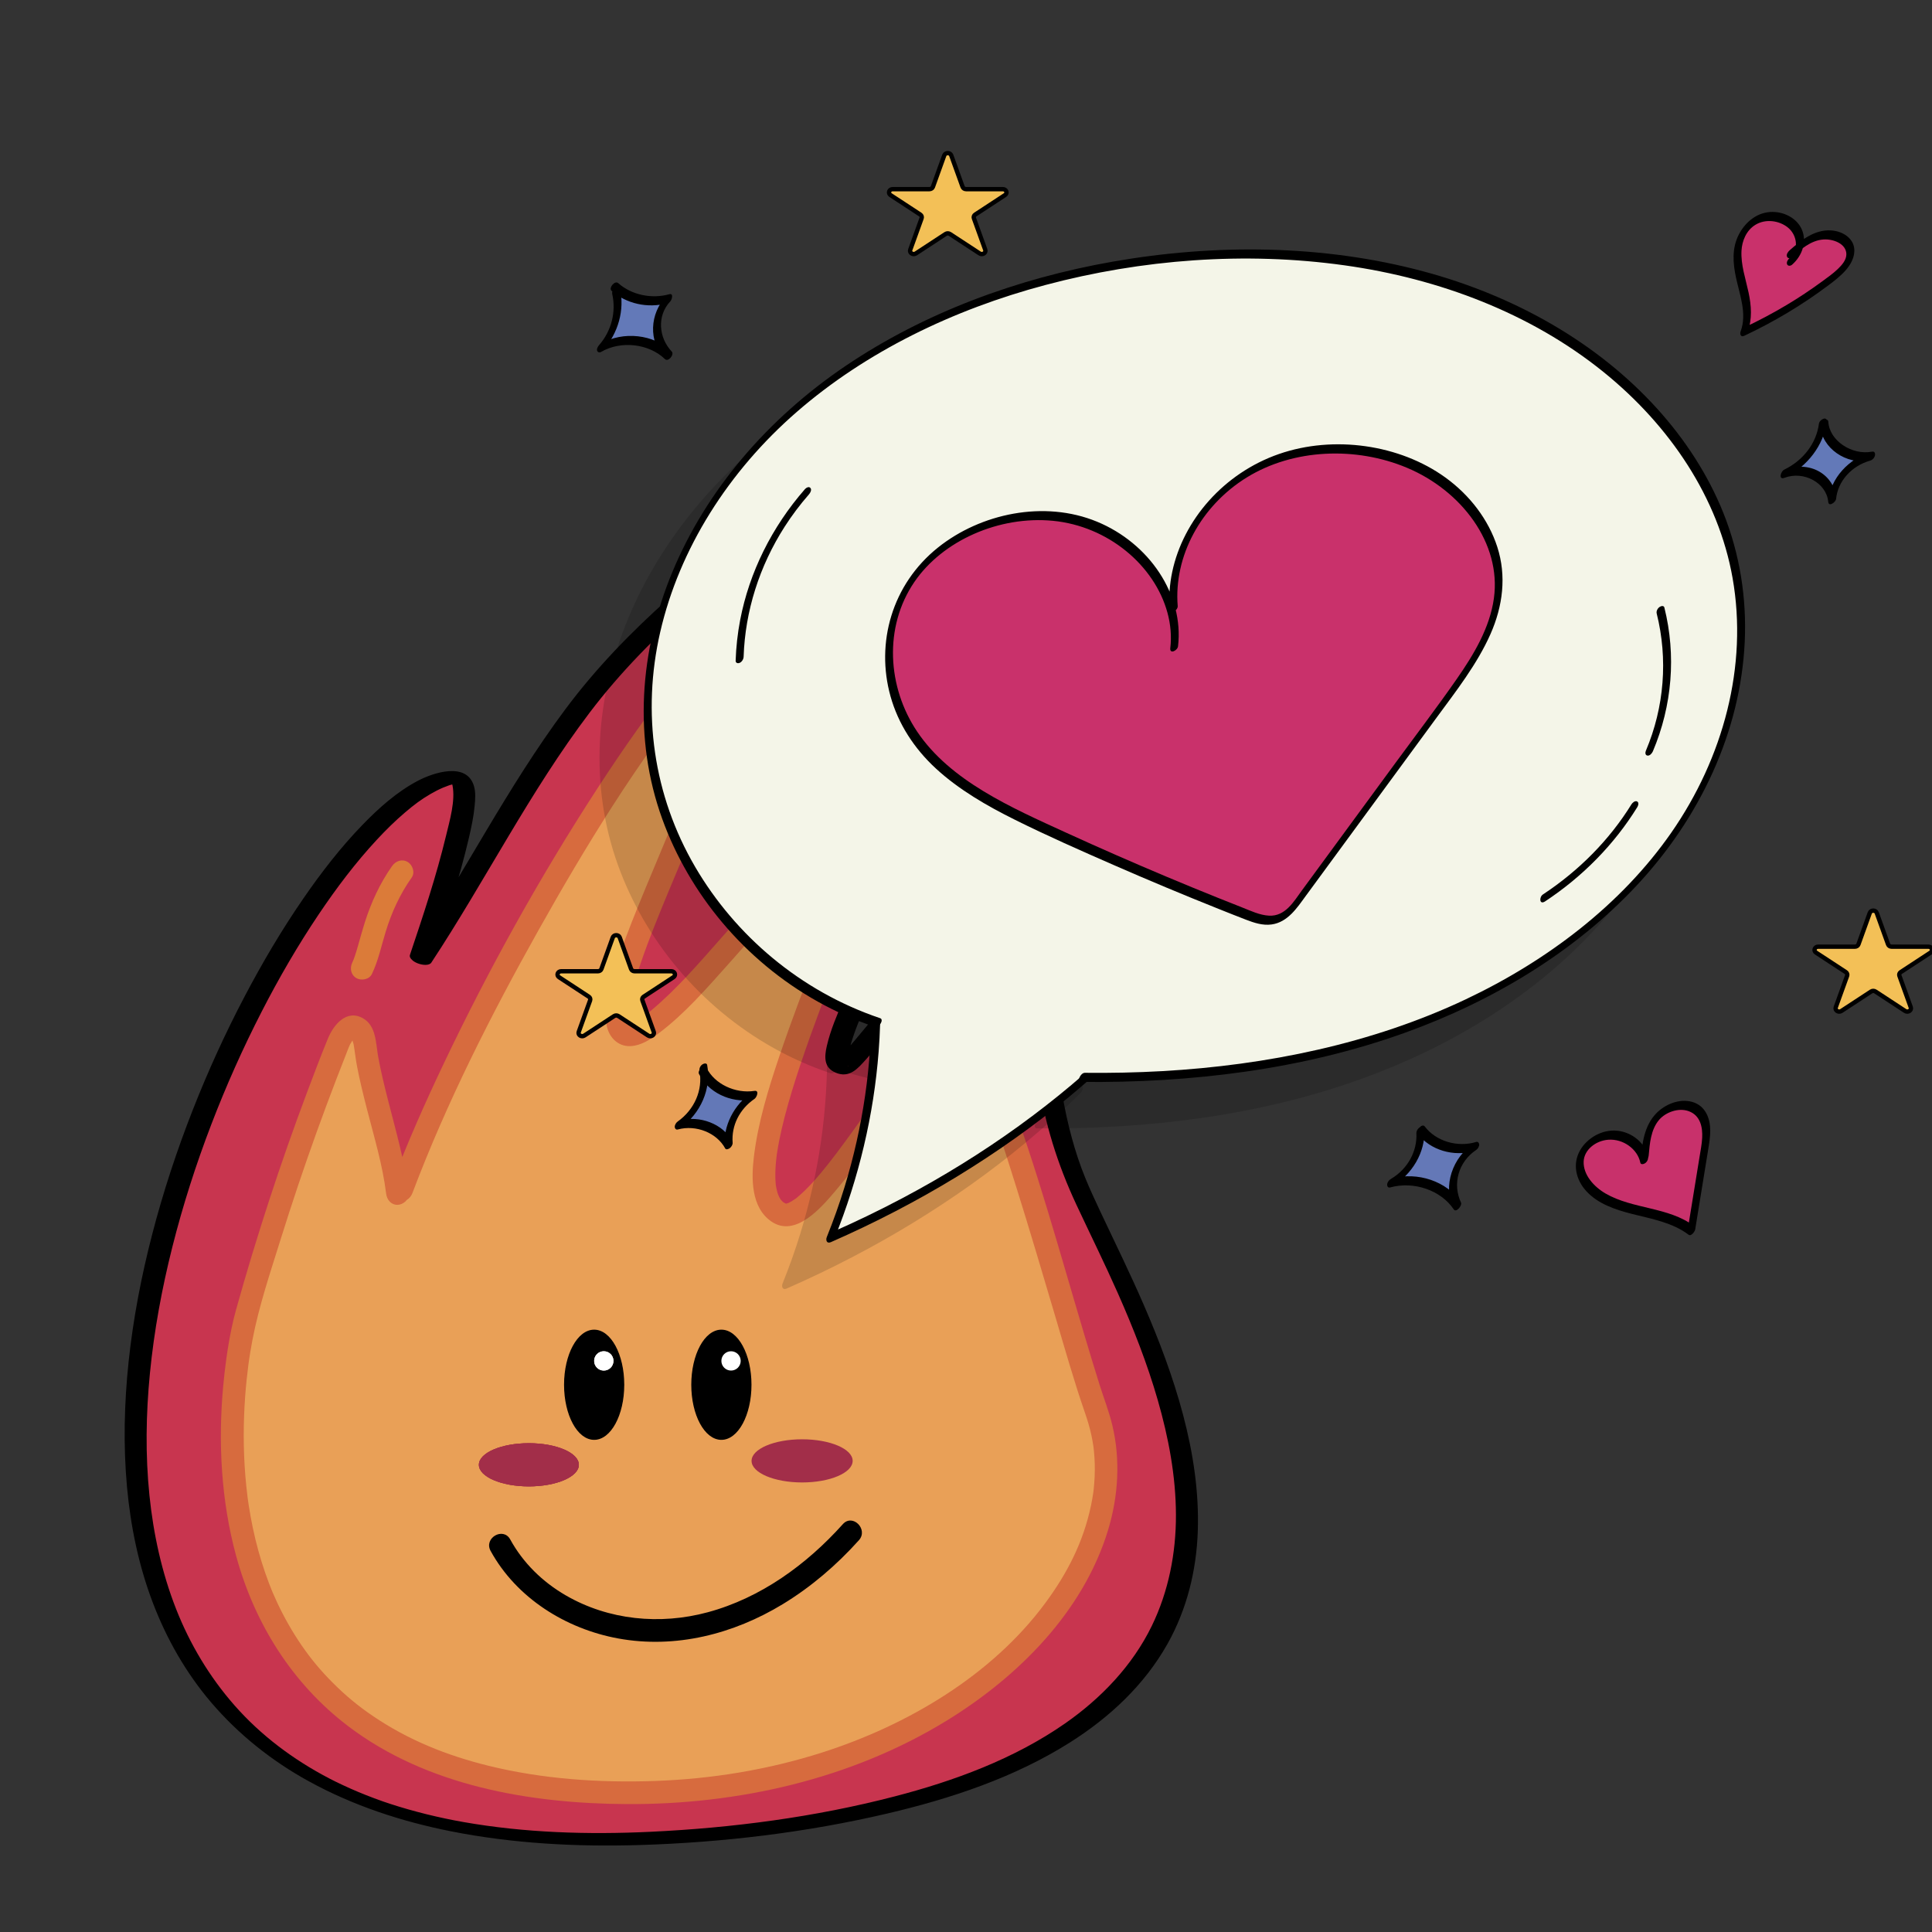 <?xml version="1.0" encoding="utf-8"?>
<!-- Generator: Adobe Adobe Illustrator 24.2.0, SVG Export Plug-In . SVG Version: 6.00 Build 0)  -->
<svg version="1.1" xmlns="http://www.w3.org/2000/svg" xmlns:xlink="http://www.w3.org/1999/xlink" x="0px" y="0px"
	 viewBox="0 0 1700.79 1700.79" style="enable-background:new 0 0 1700.79 1700.79;" xml:space="preserve">
<rect x="0" y="0" width="1700.79" height="1700.79" fill="#333333" stroke="none"/>
<style type="text/css">
	.st0{fill:#C8354F;}
	.st1{opacity:0.761;}
	.st2{fill:#F3C15A;}
	.st3{fill:#DB7B39;}
	.st4{fill:#DC7B3A;}
	.st5{stroke:#000000;stroke-miterlimit:10;}
	.st6{fill:#FFFFFF;}
	.st7{fill:#A22E49;}
	.st8{opacity:0.149;}
	.st9{fill:#C9316B;}
	.st10{fill:#F4F5E8;}
	.st11{fill:#6379B8;}
	.st12{fill:#F3C057;stroke:#000000;stroke-width:3.831;stroke-miterlimit:10;}
	.st13{fill:#C8316B;}
	.st14{fill:#6478B7;}
	.st15{fill:#6378B7;}
</style>
<g id="Ebene_7">
</g>
<g id="Ebene_4">
</g>
<g id="Ebene_5">
</g>
<g id="Ebene_9">
</g>
<g id="Ebene_6">
</g>
<g id="Ebene_8">
</g>
<g id="Ebene_10">
	<g>
		<g>
			<path class="st0" d="M370.6,843.12c47.03-139.68,43.39-161.58,26.31-158.76c-170.61,28.2-640.35,1022.99,246.64,928.5
				c636.06-67.75,335.18-476.04,297.38-589.89c-74.5-224.41,81.37-307.35,27.05-329.7c-32.53-13.38-215.11,250.85-228.09,247.23
				c-34.44-9.62,184.88-363.65,157.94-392.94C863.8,510.58,706.5,731.28,679.28,716.61C625.25,687.51,889.19,428.28,859.39,391
				c-20.46-25.59-166.28,42.9-299.86,175.55c-78.41,77.87-127.88,184.83-188.75,277.06"/>
			<g>
				<path d="M380.26,845.7c11.97-35.61,24-71.48,32.53-108.11c2.17-9.32,4.17-18.76,5.06-28.29c0.52-5.51,0.99-11.61-0.53-17.02
					c-6.16-21.9-35.59-12.23-49.39-4.98c-18.47,9.7-34.49,24.05-48.91,38.94c-19.29,19.92-36.33,42.01-52.04,64.82
					c-18.95,27.52-35.99,56.38-51.54,85.95c-17.11,32.53-32.38,66.03-45.8,100.24c-14.01,35.69-26.03,72.18-35.65,109.3
					c-9.54,36.8-16.75,74.26-20.76,112.08c-3.88,36.65-4.79,73.76-1.42,110.49c3.18,34.65,10.28,69.07,22.66,101.63
					c12.13,31.91,29.22,61.94,51.41,87.94c24.13,28.26,53.52,51.62,86.07,69.48c38.85,21.32,81.34,35.29,124.72,43.91
					c54.73,10.88,110.8,13.84,166.5,12.15c73.07-2.22,146.79-11.05,217.99-27.75c55.96-13.12,112.08-31.74,160.91-62.66
					c34.78-22.02,65.25-50.41,85.59-86.48c17.07-30.27,25.55-64.47,26.77-99.08c1.23-34.74-4.09-69.37-12.98-102.89
					c-8.77-33.09-20.93-65.19-34.54-96.57c-11.91-27.47-25.09-54.35-37.88-81.41c-2.17-4.6-4.76-10.12-7.26-15.66
					c-2.2-4.88-4.36-9.79-6.38-14.75c-9.44-23.1-15.7-47.73-20.04-72.25c-10.34-58.39-4.88-117.46,17.95-172.25
					c7.25-17.41,16.13-34,24.74-50.76c5.08-9.88,11.99-21.42,11.33-32.97c-0.68-11.91-14.05-20.15-24.88-21.3
					c-13.08-1.4-24.6,8.76-33.72,16.78c-15.15,13.33-28.72,28.49-41.99,43.65c-16.89,19.3-33.14,39.15-49.21,59.14
					c-28.8,35.8-56.47,72.58-86.11,107.71c-4.33,5.13-8.7,10.26-13.39,15.07c-1.53,1.57-3.12,3.05-4.74,4.53
					c-1.02,0.93-1.37,1.39-0.75,0.66c-0.25,0.29-1.02,0.67-1.4,0.74c3.89-0.67,8.56-0.21,11.66,1.48c-0.25-0.14,2.72,1.51,1.52,1.2
					c-0.05-0.01,0.13,1.08-0.09-0.37c-0.12-0.77-0.28-1.52-0.38-2.3c-0.2-1.6-0.14,0.45-0.01-1.42c0.08-1.1,0.19-2.19,0.34-3.28
					c0.36-2.5,0.92-4.97,1.56-7.41c3.84-14.84,10.07-29.12,16.22-43.12c8.79-20.01,18.31-39.68,27.97-59.28
					c22.56-45.79,46.11-91.09,68.54-136.95c9.97-20.4,19.77-40.9,28.8-61.74c6.7-15.46,13.33-31.19,17.69-47.5
					c2.13-7.98,5.5-19.78,0.17-27.23c-9.4-13.16-28.98-11.14-41.65-4.99c-17.36,8.43-32.4,22.27-46.42,35.27
					c-18.38,17.05-35.75,35.16-53.08,53.27c-16.56,17.32-32.96,34.84-50.18,51.51c-11.02,10.67-22.5,22.6-36.07,28.59
					c-1.62,0.72,0.63-0.18-0.19,0.1c-0.42,0.14-0.87,0.16-1.28,0.3c-1.53,0.52,1.96-0.01,0.46-0.04c-0.61-0.01,2.42,0.29,3.09,0.45
					c-0.41-0.1,2.6,1.03,3.03,1.27c-0.64-0.34-1.06-1.19-0.43-0.21c1,1.58-0.41-0.39-0.43-0.44c-0.54-1.32,0.87,1.37-0.11-0.11
					c-1.59-2.41-1.22-1.2-1.9-4.37c-0.62-2.89-0.51-3.35-0.28-5.83c1.29-14.27,9.21-28.19,16.17-40.36
					c23.22-40.55,52.95-77.51,81.19-114.6c27.32-35.89,56.23-71.54,78.69-110.78c6.05-10.58,13.41-23.01,13.6-35.58
					c0.23-15.41-16.87-20.71-29.75-21.02c-20.82-0.51-42.1,8.19-60.81,16.36c-31.09,13.58-60.5,31.05-88.67,49.87
					c-36.04,24.06-70.28,50.82-102.63,79.64c-33.79,30.1-65.02,62.25-92.07,98.59c-50.71,68.13-89.02,144.32-135.66,215.12
					c-4.32,6.56,14.37,12.97,17.94,7.56c47.76-72.51,86.79-150.72,139.36-220.05c27-35.61,58.23-67.08,91.69-96.62
					c32.19-28.42,66.21-54.9,102.12-78.46c27.24-17.88,55.65-34.49,85.66-47.33c10.55-4.52,21.35-8.63,32.52-11.34
					c2-0.48,4.01-0.93,6.03-1.31c1.07-0.2,2.15-0.37,3.23-0.55c1.24-0.2,2.57-0.34,2.02-0.29c1.73-0.17,3.46-0.22,5.19-0.27
					c0.72-0.02,3.35,0.24,0.69-0.03c0.76,0.08,1.54,0.2,2.3,0.25c1.44,0.09-2.36-0.71,0.01,0c2.02,0.61-0.61-0.3-0.41-0.19
					c2,1.06-0.25-0.3-0.11-0.14c1.33,1.55-0.33-0.35,0.17,0.05c1.15,0.91-0.01-0.14,0.04-0.08c0.27,0.3,0.59,0.69,0.76,1.06
					c0.38,0.78,0.36,0.73,0-0.15c0.19,0.45,0.4,0.92,0.5,1.4c0.89,4.08,0.47,7.13-0.99,12.19c-4.19,14.51-12.77,27.89-20.87,40.46
					c-25.48,39.54-55.15,76.36-83.51,113.83c-26.34,34.8-54.47,70.05-74.03,109.28c-5.3,10.63-11.63,23.83-9.56,36.09
					c2.17,12.92,17.31,19.97,29.25,16.74c13.88-3.76,25.93-16.35,36.07-25.86c16.83-15.77,32.65-32.61,48.57-49.28
					c17.25-18.06,34.47-36.18,52.49-53.49c14.3-13.73,29.19-28.04,46.38-38.14c3.13-1.84,6.35-3.44,9.7-4.83
					c2.19-0.91,0.54-0.42,2.89-0.95c1.18-0.27,4.48-1.15,2.38-0.52c0.31-0.09,2.64-0.56,0.88-0.08c-1.23,0.33-0.26,0.06,0.56,0.11
					c-2.62-0.16-2.17-0.48-1.35-0.25c0.83,0.23,1.05,0.64-1.31-0.48c1.95,0.93-1.26-0.93-0.27-0.21c1.31,0.96-0.4,0.09-0.01-0.06
					c-0.13,0.05,2.79,2.12,0.19,0.02c0.65,0.53,1.17,2.32,0.48,0.49c1.6,4.24,1.15,6.03,0.6,10.16c-0.78,5.91-2.39,11.72-4.14,17.4
					c-11.94,38.62-31.04,75.38-48.85,111.53c-22.18,45.01-45.32,89.54-67.39,134.61c-9.33,19.05-18.53,38.19-26.93,57.68
					c-5.73,13.3-11.63,26.95-14.88,41.12c-2.14,9.36-2.72,18.84,7.52,23.29c12.45,5.4,19.72-3.48,27.27-11.86
					c27.88-30.94,52.67-64.84,78.57-97.42c29.96-37.69,59.88-76.07,93.88-110.26c9.99-10.05,20.1-20,32.06-25.85
					c2.25-1.1-0.5,0.55,1.35-0.47c0.36-0.2,0.94-0.16,1.34-0.25c-2.32,0.51-0.05,0.24-1.53,0.1c-0.19-0.02-3.33-0.6-2.44-0.37
					c0.54,0.14-3.14-1.13-0.81-0.2c1.79,0.71-0.32-0.21-0.21-0.14c0.58,0.35,1.17,0.69,1.76,1.03c1.78,1.04-0.9-0.73-0.05-0.06
					c0.36,0.29,0.71,0.59,1.04,0.91c1.18,1.13,0.1,0.08,0.03-0.01c0.32,0.44,0.67,0.84,0.95,1.31c1.1,1.85,0.2-0.21,0.63,1.25
					c0.27,0.92,0.48,1.81,0.65,2.75c0.21,1.13,0.12,2.2,0.13,1.82c-0.05,1.1-0.18,2.18-0.36,3.26c-0.42,2.49-1.17,4.93-2.01,7.3
					c-2.15,6.07-5.06,11.86-7.97,17.58c-8.24,16.19-16.92,32.14-24.1,48.85c-22.56,52.44-29.54,109.2-21.65,165.72
					c5.47,39.15,17.12,75.97,33.77,111.55c12.22,26.12,24.71,51.34,36.33,77.56c13.6,30.7,25.94,62.05,35.23,94.34
					c9.42,32.75,15.89,66.75,15.98,100.93c0.1,33.66-6.5,67.45-21.28,97.81c-17.01,34.94-44.67,63.77-76.36,85.84
					c-44.9,31.26-97.57,50.62-150.19,64.28c-69.96,18.17-142.63,27.68-214.77,31.09c-55,2.6-110.43,0.95-164.74-8.6
					c-20.91-3.68-43.38-9.12-64.64-16.07c-4.55-1.49-8.17-2.75-13.74-4.83c-4.77-1.78-9.51-3.66-14.21-5.62
					c-8.73-3.66-18.9-8.42-25.72-12c-31.58-16.55-59.81-37.67-83.09-64.14c-22.06-25.09-39.41-54.1-51.58-85.19
					c-12.48-31.88-19.83-65.6-23.33-99.61c-3.67-35.72-3.09-71.76,0.4-107.47c3.67-37.51,10.53-74.68,19.73-111.21
					c9.22-36.64,20.79-72.68,34.32-107.96c13.02-33.96,27.85-67.23,44.48-99.58c15.09-29.36,31.66-57.98,50.08-85.37
					c15.54-23.1,32.38-45.47,51.35-65.88c7.83-8.42,16.04-16.51,24.8-23.95c8.06-6.85,13.9-11.24,22.29-16.13
					c3.55-2.07,7.21-3.96,10.99-5.57c1.77-0.75,3.56-1.42,5.37-2.06c1.39-0.5-1.43,0.43-0.29,0.09c0.44-0.13,0.87-0.28,1.31-0.39
					c0.86-0.23,1.72-0.48,2.58-0.69c0.79-0.19,1.59-0.34,2.39-0.52c1.71-0.38,2.92,0.35,0.64-0.2c1.51,0.36,1.96,0.19-0.36-0.15
					c1.71,0.25-0.94-0.21-1.41-0.34c1.88,0.52-1.55-0.6-1.29-0.49c-0.74-0.31-1.42-0.69-2.04-1.25c1,0.9-0.19-1.53,0.23,0.32
					c0.42,1.84,0-0.67,0.49,0.98c0.27,0.92,0.54,1.82,0.73,2.76c2.64,13.5-2.41,30.61-5.73,44.39
					c-8.54,35.42-20.11,70.15-31.71,104.66C358.79,846.91,377.98,852.49,380.26,845.7L380.26,845.7z"/>
			</g>
		</g>
		<g class="st1">
			<path class="st2" d="M349.82,1050.64c-4.54-38.4-24.04-92.8-28.58-131.19c-0.74-6.26-2.76-13.99-8.95-15.17
				c-6.73-1.29-11.44,6.32-13.99,12.69c-31.47,78.56-58.63,158.85-81.33,240.38c-14.12,50.71-74.17,390.24,287.55,418.86
				c311.57,24.65,513.96-182.1,460.72-333.61c-24.07-68.49-91.6-328.16-117.73-337.31c-31.8-11.13-121.6,170.94-158.07,164.19
				c-67.84-23.75,91.81-316.24,70.16-337.89c-29.31-29.31-177.67,198.69-210.55,178.12c-25.03-15.66,36.85-138.07,61.85-206.09
				c25-68.01,130.79-180.1,108.09-187.89c-75.25-25.81-288.93,328.61-365.56,531.88"/>
			<g>
				<path class="st3" d="M359.82,1050.64c-3.4-27.78-11.25-54.75-18.14-81.81c-3.28-12.87-6.46-25.79-8.81-38.87
					c-2.08-11.57-1.59-26.85-13.28-33.52c-14.59-8.33-26.01,5.84-30.94,17.86c-6.47,15.78-12.52,31.76-18.51,47.72
					c-11.75,31.31-22.82,62.88-33.2,94.67c-10.38,31.79-20.08,63.8-29.07,96.02c-1.5,5.37-2.8,10.78-3.94,16.23
					c-3.58,17.18-5.96,34.65-7.53,52.12c-4.44,49.53-1.65,100.43,11.44,148.54c16.18,59.5,49.44,112.65,98.79,150.09
					c69.2,52.52,159.82,68,244.72,68.5c97.95,0.58,197.93-21.86,281.96-73.41c62.81-38.53,120.2-95.65,142.12-167.69
					c9.08-29.86,11.07-61.94,3.79-92.41c-2.91-12.17-7.54-23.95-11.3-35.88c-4.66-14.78-9.11-29.62-13.54-44.47
					c-21.82-73.16-41.88-147.28-68.89-218.76c-4.8-12.7-9.81-25.43-15.95-37.55c-3.72-7.33-8.24-16.2-15.51-20.64
					c-8.81-5.38-19.29-1.5-26.94,4.05c-10.73,7.78-19.44,18.03-27.7,28.29c-22.37,27.78-41.93,57.69-63.46,86.11
					c-7.77,10.25-17.73,22.9-28.16,32.94c-2.06,1.98-4.23,3.82-6.39,5.69c-1.69,1.46,1.38-1,0.23-0.16
					c-0.42,0.31-0.83,0.63-1.26,0.93c-1.13,0.78-2.25,1.56-3.43,2.26c-0.92,0.55-1.9,0.99-2.82,1.51c-1.67,0.95,2.35-0.76,0.57-0.23
					c-0.45,0.13-0.87,0.35-1.33,0.46c-1.63,0.41-3.22-0.06-0.32,0.29c-0.79-0.1-2-0.04-2.8,0.02c1.78-0.14,2.56,0.28,1.04-0.07
					c2.75,0.64,1.61,0.82,0.76,0.29c-0.72-0.45-1.52-0.87-2.26-1.29c-2.5-1.39,1.08,1.35-0.35-0.25c-0.55-0.61-1.2-1.27-1.81-1.82
					c-1.62-1.45,1.18,2.12-0.3-0.39c-0.46-0.78-0.96-1.52-1.39-2.31c-0.45-0.83-1.55-3.92-0.37-0.58c-0.38-1.09-0.8-2.15-1.13-3.26
					c-0.61-2.05-0.99-4.13-1.38-6.23c-0.39-2.06,0.19,2.54,0.05,0.41c-0.04-0.58-0.13-1.16-0.19-1.74
					c-0.13-1.41-0.22-2.82-0.28-4.23c-0.21-5.42,0.07-10.85,0.6-16.25c0.15-1.48,0.32-2.97,0.5-4.45c0.31-2.6-0.33,2.24,0.05-0.38
					c0.11-0.77,0.22-1.55,0.34-2.32c0.53-3.49,1.15-6.97,1.83-10.44c1.36-6.94,2.97-13.83,4.74-20.68
					c4.02-15.62,8.83-31.04,13.94-46.34c10.99-32.86,23.52-65.19,35.86-97.56c9.71-25.47,20.07-51.02,27.17-77.38
					c3.76-13.98,9.81-38.42-10.24-42.85c-9.4-2.08-18.96,2.91-26.49,8.04c-10.54,7.17-19.98,15.96-29.02,24.91
					c-23.26,23.01-44.52,48.02-66.21,72.49c-19.8,22.33-39.54,45.57-62.52,64.74c-1.05,0.88-2.12,1.73-3.19,2.59
					c-1.81,1.46,1.79-1.33-0.04,0.04c-0.51,0.38-1.01,0.76-1.52,1.13c-2.02,1.48-4.1,2.91-6.25,4.2c-1.71,1.02-3.53,1.8-5.25,2.77
					c2.91-1.64,0.95-0.33-0.04-0.05c-0.86,0.24-1.83,0.42-2.66,0.73c-2.05,0.77,2.89-0.18,0.2-0.05c-1.08,0.05-3.57-0.43,0.41,0.22
					c-0.61-0.1-1.18-0.28-1.76-0.49c3.19,1.15,2.09,0.93,1.31,0.49c-1.92-1.1,1.48,1.51,0.33,0.31c-2.1-2.19,0.81,1.55-0.43-0.52
					c-1.13-1.87,0.32,2.15-0.37-0.91c-0.19-0.84-0.77-4.66-0.44-1.35c-0.16-1.56-0.25-3.11-0.25-4.67c0-1.24,0.06-2.48,0.14-3.72
					c0.05-0.76,0.58-5.39,0.26-3.05c0.56-4.04,1.39-8.05,2.33-12.02c2.18-9.25,5.03-18.34,8.09-27.33
					c7.23-21.27,15.75-42.09,24.37-62.83c8.62-20.74,17.5-41.38,25.79-62.26c7.07-17.82,12.85-32.63,22.68-49.58
					c21.09-36.32,46.99-69.51,70.74-104.07c8.47-12.32,42.87-56.56,11.69-63.8c-20.75-4.83-41.06,8.5-56.62,20.61
					c-24.2,18.83-44.65,42.42-63.81,66.2c-26.22,32.55-50.21,66.87-72.99,101.9c-50.18,77.18-95.14,158.04-134.75,241.14
					c-17.13,35.94-33.26,72.43-47.33,109.68c-1.91,5.05,2.12,10.96,6.98,12.3c5.62,1.54,10.39-1.91,12.3-6.98
					c30.06-79.59,69.11-156.67,110.87-231.17c41.45-73.95,86.85-148.12,139.76-213.6c18.8-23.27,38.87-46.38,62.53-64.88
					c-2.07,1.62,1.47-1.1,2.05-1.52c1.13-0.83,2.27-1.64,3.43-2.44c2.35-1.62,4.75-3.18,7.22-4.64c1.92-1.13,3.87-2.21,5.87-3.2
					c1.03-0.51,2.07-0.98,3.1-1.46c1.88-0.88-2.27,0.87-0.36,0.15c0.67-0.25,1.33-0.52,2-0.77c1.75-0.63,3.52-1.19,5.33-1.63
					c0.93-0.22,1.87-0.36,2.8-0.58c0.89-0.21,2.35,0.01-0.83,0.09c0.6-0.01,1.19-0.15,1.79-0.17c1.56-0.04,3.2,0.17,4.74,0.06
					c1.66-0.12-2.54-0.74-1-0.14c0.37,0.14,0.83,0.12,1.22,0.23c0.73,0.2,2.03,0.8,2.76,0.76c-0.93,0.05-2.99-1.87-2.43-1.31
					c-1.76-1.77-1.5-2.04-0.94-1.09c-1.37-2.31-0.89-2.33-0.62-1.26c0.15,0.56-0.17-3.09-0.19-0.62c-0.01,1.18-0.67,1.28,0.2-1.08
					c-0.2,0.55-0.19,1.19-0.37,1.75c-0.31,0.98-0.61,1.97-0.93,2.95c-0.17,0.55-0.42,1.07-0.62,1.61c1.07-2.78,0.3-0.68,0.02-0.11
					c-1.29,2.6-2.56,5.19-3.99,7.73c-8.34,14.82-18.45,28.67-28.28,42.52c-23.79,33.49-49.22,66.68-67.72,103.52
					c-8.6,17.12-14.61,35.48-21.89,53.17c-8.78,21.33-17.89,42.53-26.56,63.91c-7.91,19.49-15.65,39.14-21.69,59.31
					c-4.31,14.41-8.89,30.52-6.44,45.66c1.74,10.74,9.81,19.51,21.19,18.94c9.27-0.46,17.74-6,24.93-11.42
					c22.77-17.16,41.87-39.23,60.8-60.38c22.04-24.64,43.46-49.87,66.42-73.68c9.03-9.37,18.33-18.48,28.4-26.74
					c0.52-0.43,1.05-0.84,1.58-1.26c-2.18,1.72-0.4,0.3,0.05-0.02c1-0.73,1.99-1.47,3.01-2.18c1.84-1.28,3.72-2.5,5.68-3.61
					c0.87-0.49,1.77-0.92,2.65-1.4c2.7-1.48-1.61,0.33,0.54-0.27c0.78-0.22,1.59-0.51,2.36-0.77c0.36-0.12,0.78-0.13,1.13-0.27
					c1.91-0.75-1.9-0.23-0.86,0.08c0.49,0.15,1.17-0.15,1.7-0.05c2.11,0.4-2.98-0.77-0.47-0.04c2.43,0.7-2.17-1.21-0.41-0.22
					c2.16,1.22-1.76-1.95-0.04-0.07c1.12,1.22-1.74-2.67-0.72-0.88c0.85,1.5-1.15-2.83-0.47-1.14c0.18,0.46,0.31,1.01,0.38,1.5
					c-0.11-0.82-0.05-2.7-0.1-0.28c-0.03,1.39,0,2.75-0.11,4.14c-0.06,0.76-0.19,1.51-0.24,2.27c0.27-3.94-0.02-0.06-0.2,0.96
					c-0.78,4.37-1.86,8.69-3.04,12.98c-7.22,26.25-17.51,51.71-27.2,77.12c-11.98,31.41-24.11,62.78-34.84,94.65
					c-9.66,28.7-18.72,58.04-22.37,88.21c-2.34,19.3-2.61,44.78,15.33,57.13c21.13,14.54,43.74-12,56.12-26.53
					c22.57-26.47,41.77-55.67,62.32-83.68c9.14-12.45,16.76-22.79,27.52-34.55c3.89-4.24,7.97-8.24,12.39-11.92
					c1.69-1.4-1.88,1.31-0.12,0.1c0.47-0.32,0.92-0.67,1.4-0.99c0.88-0.6,1.78-1.17,2.71-1.69c1.04-0.58,3.86-1.3,0.61-0.46
					c0.76-0.2,1.73-0.46,2.44-0.79c1.9-0.89-2.67-0.08,0.01,0c2.82,0.09-2.31-0.6-0.18-0.07c2.54,0.63-2.26-1.13-0.67-0.31
					c1.92,0.98-0.54-0.58-0.48-0.45c0.44,0.9,2.09,2.29,2.83,3.02c-2.49-2.48-0.44-0.56,0.19,0.36c0.63,0.92,1.24,1.86,1.82,2.82
					c2.51,4.1,4.68,8.41,6.73,12.75c1.14,2.42,2.24,4.86,3.31,7.31c0.29,0.67,2.08,4.89,1.17,2.7c0.75,1.8,1.49,3.6,2.22,5.41
					c12.9,31.96,23.35,64.94,33.64,97.81c11.79,37.67,22.95,75.54,34.17,113.38c8.33,28.1,16.32,56.38,25.91,84.09
					c2.27,6.55,4.27,13.16,5.72,19.94c0.69,3.23,1.26,6.48,1.75,9.75c0.44,2.96-0.23-2.06,0.12,0.91c0.1,0.9,0.21,1.79,0.3,2.69
					c0.22,2.09,0.39,4.19,0.52,6.29c0.45,7.26,0.39,14.54-0.14,21.79c-0.13,1.83-0.3,3.66-0.49,5.49c-0.1,0.92-0.21,1.83-0.32,2.75
					c-0.36,3.04,0.31-2.03-0.13,1.01c-0.54,3.69-1.18,7.37-1.95,11.02c-6.67,31.96-20.73,59.6-40.48,86.27
					c-46.88,63.31-120.95,107.24-196.33,131.31c-47.55,15.18-97.13,23.27-146.98,25.02c-49.12,1.72-99.07-1.64-146.89-13.44
					c-36.42-8.99-70.25-22.53-101.38-43.64c-12.8-8.68-23.8-17.71-35.36-29.27c-10.95-10.96-19.42-21.23-27.42-32.86
					c-8.21-11.94-15.4-24.58-21.55-37.7c-1.35-2.89-2.65-5.8-3.91-8.73c-1.14-2.65,0.76,1.86-0.34-0.8c-0.33-0.8-0.66-1.6-0.98-2.4
					c-0.75-1.86-1.48-3.73-2.2-5.61c-2.42-6.38-4.63-12.84-6.63-19.37c-3.9-12.75-7-25.75-9.38-38.87
					c-0.58-3.21-1.12-6.42-1.62-9.64c-0.25-1.6-0.48-3.19-0.71-4.79c-0.08-0.53-0.15-1.06-0.22-1.59c-0.24-1.73,0.19,1.58-0.17-1.32
					c-0.77-6.27-1.45-12.55-1.95-18.85c-1.86-23.17-1.82-46.5-0.14-69.68c0.69-9.56,1.71-19.09,2.93-28.59
					c-0.47,3.62,0.04-0.25,0.16-1.08c0.15-1.04,0.3-2.08,0.45-3.11c0.3-1.99,0.61-3.97,0.93-5.95c0.61-3.73,1.27-7.46,1.98-11.17
					c5.76-29.91,15.64-59.08,24.7-88.1c9.86-31.6,20.39-62.99,31.6-94.14c5.66-15.73,11.49-31.41,17.49-47.02
					c2.69-7.01,5.42-14,8.18-20.98c1.28-3.23,2.44-6.57,3.91-9.71c0.29-0.63,3.23-5.03,3.08-5.29c-0.05-0.09-1.8-0.6-1.81-0.6
					c-0.01,0.01,0.54,0.32,0.57,0.86c0.1,1.53,1.12,3.81,1.33,5.05c1.09,6.28,1.73,12.62,2.92,18.9c2.4,12.6,5.49,25.07,8.67,37.5
					c6.3,24.66,13.9,49.47,17,74.8c0.66,5.36,4.13,10,10,10C354.71,1060.64,360.48,1056.04,359.82,1050.64L359.82,1050.64z"/>
			</g>
		</g>
		<g>
			<g>
				<path class="st3" d="M869.12,876.32c13.73-21.3,27.28-42.75,40.34-64.47c6.65-11.06-10.64-21.13-17.27-10.09
					c-13.05,21.72-26.61,43.17-40.34,64.47C844.86,877.08,862.16,887.12,869.12,876.32L869.12,876.32z"/>
			</g>
		</g>
		<g>
			<g>
				<path class="st4" d="M789.87,697.74c9.09-12.62,20.39-23.62,29.01-36.63c7.13-10.76-10.18-20.79-17.27-10.09
					C793,664,781.7,675.01,772.6,687.64c-3.16,4.39-0.76,11.14,3.59,13.68C781.22,704.27,786.7,702.13,789.87,697.74L789.87,697.74z
					"/>
			</g>
		</g>
		<g>
			<g>
				<path class="st3" d="M757.69,485.73c12.91-11.74,23.99-25.42,36.9-37.17c9.54-8.68-4.63-22.79-14.14-14.14
					c-12.91,11.74-23.99,25.42-36.9,37.17C734,480.27,748.18,494.38,757.69,485.73L757.69,485.73z"/>
			</g>
		</g>
		<g>
			<g>
				<path class="st3" d="M327.4,857.44c5.67-11.82,8.31-24.78,12.14-37.25c5.25-17.11,12.55-33.07,22.91-47.71
					c3.12-4.41,0.79-11.12-3.59-13.68c-5.01-2.93-10.55-0.83-13.68,3.59c-10.73,15.17-18.44,32.06-24.07,49.73
					c-2.17,6.81-4.01,13.71-5.98,20.57c-0.84,2.93-1.7,5.85-2.68,8.74c-1.03,3.05-1.5,4.21-2.33,5.93
					c-2.33,4.87-1.34,10.8,3.59,13.68C318.09,863.58,325.05,862.33,327.4,857.44L327.4,857.44z"/>
			</g>
		</g>
		<ellipse class="st5" cx="523.05" cy="1219.04" rx="26" ry="48"/>
		<ellipse class="st5" cx="635.05" cy="1219.04" rx="26" ry="48"/>
		<g>
			<g>
				<path d="M431.89,1365.29c22.79,41.57,66.29,68.65,112.29,77.08c50.38,9.24,101.5-3.81,144.84-30.15
					c25.04-15.21,47.56-34.54,67.1-56.32c8.57-9.56-5.53-23.75-14.14-14.14c-31.94,35.61-72.35,64.99-118.99,77.57
					c-41.89,11.3-87.19,7-124.99-14.92c-20.41-11.84-37.47-28.47-48.84-49.21C442.97,1343.91,425.69,1353.99,431.89,1365.29
					L431.89,1365.29z"/>
			</g>
		</g>
		<circle class="st6" cx="531.55" cy="1198.04" r="8.5"/>
		<circle class="st6" cx="531.55" cy="1198.04" r="8.5"/>
		<circle class="st6" cx="643.55" cy="1198.04" r="8.5"/>
		<ellipse class="st7" cx="465.58" cy="1289.5" rx="44" ry="19"/>
		<ellipse class="st7" cx="465.58" cy="1289.5" rx="44" ry="19"/>
		<ellipse class="st7" cx="465.58" cy="1289.5" rx="44" ry="19"/>
		<ellipse class="st7" cx="706.12" cy="1286.04" rx="44.5" ry="19"/>
	</g>
</g>
<g id="Ebene_11">
	<g>
		<g id="Ebene_3_Kopie">
			<g class="st8">
				<path d="M732.09,921.36c0.97,70.64-12.46,141.38-39.66,208.89c99.01-43.36,186.79-101.7,256.82-170.65"/>
				<g>
					<path d="M728.09,923.36c0.69,54.75-7.29,109.42-23.43,162.21c-4.58,14.98-9.88,29.78-15.75,44.38
						c-1.02,2.53-0.07,6.02,3.59,4.41c38.5-16.89,75.71-36.16,111.16-57.81c34.68-21.19,67.74-44.54,98.58-70.09
						c17.04-14.11,33.41-28.9,49.04-44.27c1.44-1.42,2.89-4.61,1.4-6.37c-1.61-1.9-4.25-0.04-5.49,1.18
						c-27.47,27.01-57.33,52.01-89.04,74.94c-32.37,23.42-66.68,44.62-102.46,63.59c-20.66,10.95-41.8,21.14-63.36,30.59
						c1.2,1.47,2.4,2.94,3.59,4.41c21.2-52.76,34.36-108,38.66-163.99c1.21-15.71,1.69-31.45,1.49-47.19
						c-0.03-2.19-2.01-3.04-4.08-2.12C729.71,918.26,728.06,921.09,728.09,923.36L728.09,923.36z"/>
				</g>
			</g>
			<g class="st8">
				<path d="M914.42,989.28c99.56,1.13,200.26-11.67,292.18-46.11c91.92-34.44,174.76-91.43,227.79-167.26
					c53.02-75.82,74.21-171,48.57-257.56c-27.23-91.92-105.43-168.12-200.35-210.03c-94.92-41.91-204.91-51.52-309.6-38.22
					c-117.83,14.97-232.82,59.55-317,135.22S521.3,589.15,532.68,695.72c11.38,106.57,89.35,207.95,200.86,245.3"/>
				<g>
					<path d="M912.75,993.29c96.74,1.02,194.7-10.8,284.94-43.21c77.81-27.94,149.41-71.3,203.65-129.1
						c56.46-60.16,91.96-136.03,95.67-215.02c1.81-38.49-4.26-77.28-18.81-113.56c-13.35-33.31-33.41-64.32-58.23-91.75
						c-52.92-58.48-125.78-99.44-205.78-120.89c-88.31-23.68-183.38-24.4-273.45-8.59C856.27,286,774.55,316.3,705.56,362.93
						c-68.51,46.3-122.55,109.18-152.6,181.56c-28.79,69.35-34.5,146.55-8.83,217.39c23.67,65.32,71.76,124.24,136.9,160.72
						c15.84,8.87,32.62,16.3,50.09,22.2c3.83,1.3,8.4-6.38,4.86-7.58c-70.68-23.86-127.68-73.18-162.69-132.84
						c-37.26-63.51-47.11-136.62-31.07-206.75c16.86-73.68,60.29-142.01,120.3-194.16c61.08-53.09,137.74-90.14,218.88-111.73
						c84.82-22.57,175.79-29.57,263.35-17.31c83.86,11.74,164.13,42.44,227.64,93.64c58.77,47.38,101.5,111.08,113.95,181.65
						c13.65,77.35-8.14,158.31-54.06,224.28c-43.73,62.82-108.53,112.39-181.09,146.7c-82.21,38.87-174.64,57.88-266.92,63.09
						c-22.7,1.28-45.44,1.73-68.18,1.49C912.31,985.24,908.57,993.25,912.75,993.29L912.75,993.29z"/>
				</g>
			</g>
			<g class="st8">
				<path class="st9" d="M994.73,610.57c6.14-50.11-35.16-100.54-89.52-112.78c-54.36-12.24-115.44,12.96-143.42,56.64
					s-22.64,101.93,10.28,142.73c27.02,33.49,68.79,54.4,109.67,73.37c58.21,27.02,117.42,52.27,177.5,75.71
					c7.4,2.89,15.4,5.81,23.3,4.31c10.03-1.9,16.69-10.24,22.34-17.94c42.75-58.26,85.5-116.52,128.25-174.77
					c22.58-30.78,45.95-63.65,47.34-100.51c1.17-31.12-14.29-61.84-38.81-83.81c-41.7-37.37-109.91-48.25-163.35-26.06
					c-53.44,22.19-88.5,75.95-83.95,128.75"/>
				<g>
					<path d="M998.14,609.8c5.34-45.48-25.47-90.77-71.32-109.7c-46.54-19.22-102.53-7.19-139.94,22.72
						c-40.7,32.52-54.94,84.08-41.86,130.96c6.74,24.16,20.72,45.92,40.04,63.69c20.16,18.54,44.62,32.69,69.74,45.16
						c28.29,14.06,57.38,26.9,86.44,39.61c30.58,13.38,61.42,26.28,92.5,38.69c8.04,3.22,16.08,6.43,24.18,9.54
						c7.14,2.74,14.71,5.29,22.6,4.21c14.22-1.94,22.53-14.83,29.72-24.64c19.24-26.22,38.48-52.43,57.71-78.65
						c19.24-26.22,38.48-52.43,57.71-78.65c17.35-23.64,35.79-47.18,47.52-73.65c10.91-24.61,14.29-51.2,5.98-76.86
						c-7.77-23.98-24.13-45.47-45.73-61.07c-40.19-29.03-98.27-37.35-146.41-20.64c-48.62,16.87-84.34,58.1-94,103.84
						c-2.33,11.05-3.09,22.37-2.17,33.59c0.42,5.17,7.29-0.14,7.01-3.5c-3.61-43.94,20.43-88.35,60.78-113.28
						c41.11-25.4,96.13-27.31,140.91-8.58c47.93,20.05,83.4,66.32,76.66,114.99c-3.59,25.88-17.58,49.3-32.76,71.09
						c-17.23,24.73-35.6,48.86-53.47,73.22c-18.41,25.08-36.81,50.17-55.22,75.25c-9.26,12.62-18.52,25.25-27.79,37.87
						c-6.77,9.22-14.31,22.69-28.69,21.93c-8.28-0.44-16.07-4.24-23.54-7.17c-7.31-2.87-14.61-5.77-21.89-8.7
						c-14.95-6-29.85-12.12-44.68-18.36c-29.67-12.46-59.11-25.37-88.3-38.72c-48.48-22.17-102.19-45.63-131.37-89.06
						c-26.34-39.19-29.48-92.07-2.52-131.68c24.9-36.58,74.73-58.51,122.1-53.91c48.2,4.69,89.34,38.92,100.78,81
						c2.75,10.11,3.69,20.66,2.47,31.02C990.65,617.05,997.7,613.58,998.14,609.8L998.14,609.8z"/>
				</g>
			</g>
			<g class="st8">
				<g>
					<path d="M1419.52,580.93c10.01,40.07,6.71,82.43-9.53,120.82c-0.6,1.43-0.8,3.94,1.41,4.26c2.17,0.32,4.12-2.25,4.75-3.75
						c17.02-40.23,20.6-84.56,10.12-126.56c-0.51-2.04-3.05-1.37-4.33-0.44C1420.21,576.54,1419.02,578.93,1419.52,580.93
						L1419.52,580.93z"/>
				</g>
			</g>
			<g class="st8">
				<g>
					<path d="M1397.32,748.89c-19.29,31.2-45.96,58.27-77.95,79.38c-3.41,2.25-3.22,9.48,1.91,6.09
						c33.27-21.95,61.04-50.41,81.09-82.85c0.82-1.32,1.83-4.1-0.1-5.11C1400.38,745.43,1398.11,747.6,1397.32,748.89
						L1397.32,748.89z"/>
				</g>
			</g>
			<g class="st8">
				<g>
					<path d="M615.71,618.98c1.32-40.12,13.87-79.78,36.16-114.54c6.38-9.94,13.53-19.44,21.41-28.46c1.17-1.34,2.59-3.97,1.23-5.58
						c-1.36-1.6-3.81-0.12-4.81,1.03c-29.2,33.41-48.99,73.31-57.03,115.21c-2.27,11.84-3.58,23.84-3.98,35.84
						c-0.06,1.94,1.82,2.64,3.57,1.86C614.36,623.42,615.65,620.99,615.71,618.98L615.71,618.98z"/>
				</g>
			</g>
		</g>
		<g id="Ebene_3">
			<g>
				<path class="st10" d="M771,880.51c0.97,70.64-12.46,141.38-39.66,208.89c99.01-43.36,186.79-101.7,256.82-170.65"/>
				<g>
					<path d="M767,882.51c0.69,54.75-7.29,109.42-23.43,162.21c-4.58,14.98-9.88,29.78-15.75,44.38c-1.02,2.53-0.07,6.02,3.59,4.41
						c38.5-16.89,75.71-36.16,111.16-57.81c34.68-21.19,67.74-44.54,98.58-70.09c17.04-14.11,33.41-28.9,49.04-44.27
						c1.44-1.42,2.89-4.61,1.4-6.37c-1.61-1.9-4.25-0.04-5.49,1.18c-27.47,27.01-57.33,52.01-89.04,74.94
						c-32.38,23.42-66.68,44.62-102.46,63.59c-20.66,10.95-41.8,21.14-63.36,30.59c1.2,1.47,2.4,2.94,3.59,4.41
						c21.2-52.76,34.36-108,38.66-163.99c1.21-15.71,1.69-31.45,1.49-47.19c-0.03-2.19-2.01-3.04-4.08-2.12
						C768.62,877.42,766.97,880.25,767,882.51L767,882.51z"/>
				</g>
			</g>
			<g>
				<path class="st10" d="M953.34,948.44c99.56,1.13,200.26-11.67,292.18-46.11c91.92-34.44,174.76-91.43,227.79-167.26
					s74.21-171,48.57-257.56c-27.23-91.92-105.43-168.12-200.35-210.03c-94.92-41.91-204.91-51.52-309.6-38.22
					c-117.83,14.97-232.82,59.55-317,135.22S560.21,548.3,571.59,654.87c11.38,106.57,89.35,207.95,200.86,245.3"/>
				<g>
					<path d="M951.66,952.44c96.74,1.02,194.7-10.8,284.94-43.21c77.81-27.94,149.41-71.3,203.65-129.1
						c56.46-60.16,91.96-136.03,95.67-215.02c1.81-38.49-4.26-77.28-18.81-113.56c-13.35-33.31-33.41-64.32-58.23-91.75
						c-52.92-58.48-125.78-99.44-205.78-120.89c-88.31-23.68-183.38-24.4-273.45-8.59c-84.48,14.83-166.19,45.13-235.19,91.76
						c-68.51,46.3-122.55,109.18-152.6,181.56c-28.79,69.35-34.5,146.55-8.83,217.39c23.67,65.32,71.76,124.24,136.9,160.72
						c15.84,8.87,32.62,16.3,50.09,22.2c3.83,1.3,8.4-6.38,4.86-7.58c-70.68-23.86-127.68-73.18-162.69-132.84
						c-37.26-63.51-47.11-136.62-31.07-206.75c16.86-73.68,60.29-142.01,120.3-194.16c61.08-53.09,137.74-90.14,218.88-111.73
						c84.82-22.57,175.79-29.57,263.35-17.31c83.86,11.74,164.13,42.44,227.64,93.64c58.77,47.38,101.5,111.08,113.95,181.65
						c13.65,77.35-8.14,158.31-54.06,224.28c-43.73,62.82-108.53,112.39-181.09,146.7c-82.21,38.87-174.64,57.88-266.92,63.09
						c-22.7,1.28-45.44,1.73-68.18,1.49C951.22,944.4,947.48,952.4,951.66,952.44L951.66,952.44z"/>
				</g>
			</g>
			<g>
				<path class="st9" d="M1033.64,569.73c6.14-50.11-35.16-100.54-89.52-112.78c-54.36-12.24-115.44,12.96-143.42,56.64
					c-27.98,43.68-22.64,101.93,10.28,142.73c27.02,33.49,68.79,54.4,109.67,73.37c58.21,27.02,117.42,52.27,177.5,75.71
					c7.4,2.89,15.4,5.81,23.3,4.31c10.03-1.9,16.69-10.24,22.34-17.94c42.75-58.26,85.5-116.52,128.25-174.77
					c22.58-30.78,45.95-63.65,47.34-100.51c1.17-31.12-14.29-61.84-38.81-83.81c-41.7-37.37-109.91-48.25-163.35-26.06
					c-53.44,22.19-88.5,75.95-83.95,128.75"/>
				<g>
					<path d="M1037.05,568.95c5.34-45.48-25.47-90.77-71.32-109.7c-46.54-19.22-102.53-7.19-139.94,22.72
						c-40.7,32.52-54.94,84.08-41.86,130.96c6.74,24.16,20.72,45.92,40.04,63.69c20.16,18.54,44.62,32.69,69.74,45.16
						c28.29,14.06,57.38,26.9,86.44,39.61c30.58,13.38,61.42,26.28,92.5,38.69c8.04,3.21,16.08,6.43,24.18,9.54
						c7.14,2.74,14.71,5.29,22.6,4.21c14.22-1.94,22.53-14.83,29.72-24.64c19.24-26.22,38.48-52.43,57.71-78.65
						c19.24-26.22,38.48-52.43,57.71-78.65c17.35-23.64,35.79-47.18,47.52-73.65c10.91-24.61,14.29-51.19,5.98-76.86
						c-7.77-23.98-24.13-45.47-45.73-61.07c-40.19-29.03-98.27-37.35-146.41-20.64c-48.62,16.87-84.34,58.1-94,103.84
						c-2.33,11.05-3.09,22.37-2.17,33.59c0.42,5.17,7.29-0.14,7.01-3.5c-3.61-43.94,20.43-88.35,60.78-113.28
						c41.11-25.4,96.13-27.31,140.91-8.58c47.93,20.05,83.4,66.32,76.66,114.99c-3.59,25.88-17.58,49.3-32.76,71.09
						c-17.23,24.73-35.6,48.86-53.47,73.22c-18.41,25.08-36.81,50.17-55.22,75.25c-9.26,12.62-18.52,25.25-27.79,37.87
						c-6.77,9.22-14.31,22.69-28.69,21.93c-8.28-0.44-16.07-4.24-23.54-7.17c-7.31-2.87-14.61-5.77-21.89-8.7
						c-14.95-6-29.85-12.12-44.68-18.36c-29.67-12.46-59.11-25.37-88.3-38.72c-48.48-22.17-102.19-45.63-131.37-89.06
						c-26.34-39.19-29.48-92.07-2.52-131.68c24.9-36.58,74.73-58.51,122.1-53.91c48.2,4.69,89.34,38.92,100.78,81
						c2.75,10.11,3.69,20.66,2.47,31.02C1029.57,576.21,1036.61,572.74,1037.05,568.95L1037.05,568.95z"/>
				</g>
			</g>
			<g>
				<g>
					<path d="M1458.44,540.08c10.01,40.07,6.71,82.43-9.53,120.82c-0.6,1.43-0.8,3.94,1.41,4.26c2.17,0.32,4.12-2.25,4.75-3.75
						c17.02-40.23,20.6-84.56,10.12-126.56c-0.51-2.04-3.05-1.37-4.33-0.44C1459.12,535.69,1457.93,538.08,1458.44,540.08
						L1458.44,540.08z"/>
				</g>
			</g>
			<g>
				<g>
					<path d="M1436.23,708.04c-19.29,31.2-45.96,58.27-77.95,79.38c-3.41,2.25-3.22,9.48,1.91,6.09
						c33.27-21.95,61.04-50.41,81.09-82.85c0.82-1.32,1.83-4.1-0.1-5.11C1439.29,704.58,1437.02,706.76,1436.23,708.04
						L1436.23,708.04z"/>
				</g>
			</g>
			<g>
				<g>
					<path d="M654.63,578.14c1.32-40.12,13.87-79.78,36.16-114.54c6.38-9.94,13.53-19.44,21.41-28.46c1.17-1.34,2.59-3.97,1.23-5.58
						c-1.36-1.6-3.81-0.12-4.81,1.03c-29.2,33.41-48.99,73.31-57.03,115.22c-2.27,11.84-3.58,23.84-3.98,35.84
						c-0.06,1.94,1.82,2.64,3.57,1.86C653.27,582.57,654.56,580.14,654.63,578.14L654.63,578.14z"/>
				</g>
			</g>
			<g>
				<path class="st9" d="M1576.63,229.99c8.32-6.96,10.39-19.23,4.73-28.08c-5.66-8.86-18.48-13.43-29.35-10.47
					c-12.99,3.55-20.79,16.07-22.17,28.22c-1.37,12.15,2.3,24.24,5.16,36.18c2.86,11.94,4.89,24.63,0.41,36.16
					c27.94-13.07,54.19-29.06,78.05-47.55c8.96-6.94,18.41-16.86,14.62-26.93c-3.34-8.88-16.04-12.44-26.1-9.97
					c-10.05,2.47-17.98,9.24-25.46,15.76"/>
				<g>
					<path d="M1577.59,233.04c9.1-7.92,13.4-20.7,8.37-31.52c-4.55-9.79-16.24-15.77-27.91-14.87
						c-12.82,0.99-22.34,10.05-27.45,20.07c-6.06,11.87-5.06,25.05-2.38,37.56c3.29,15.35,9.87,31.94,4.1,47.47
						c-0.8,2.14-0.1,5.39,3.15,3.87c26.34-12.37,51.22-27.26,74.04-44.39c10.15-7.61,22.48-17.26,22.91-30.16
						c0.35-10.56-9.46-17.55-20.51-18.23c-14.7-0.9-26.55,8.88-36.36,17.43c-1.52,1.33-3.17,3.64-2.42,5.65
						c0.69,1.86,2.98,1.62,4.33,0.44c7.63-6.65,16.51-14.76,27.74-15.53c8.77-0.6,20.06,3.75,20.21,12.87
						c0.08,5.12-3.86,9.57-7.54,13.12c-4.18,4.04-9.13,7.5-13.89,10.99c-9.97,7.31-20.31,14.2-31.02,20.6
						c-12.15,7.26-24.72,13.92-37.65,19.99c1.05,1.29,2.1,2.58,3.15,3.87c4.24-11.42,3.31-23.26,0.82-34.92
						c-2.6-12.14-6.86-24.19-6.19-36.68c0.46-8.58,4.23-18.02,12.52-22.93c8.74-5.18,20.47-3.68,28.17,2.43
						c8.28,6.58,10.17,19.54,1.85,26.78c-1.52,1.33-3.17,3.64-2.42,5.65C1573.95,234.45,1576.24,234.21,1577.59,233.04
						L1577.59,233.04z"/>
				</g>
			</g>
			<g>
				<path class="st11" d="M1604.67,372.23c-2.31,18.68-15.41,36.01-33.87,44.8c8.8-3.51,19.49-2.91,27.72,1.58
					c8.24,4.49,13.79,12.73,14.41,21.37c1.55-17.39,15.75-33.31,34.28-38.44c-19.21,3.94-40.36-10.6-41.18-28.32"/>
				<g>
					<path d="M1601.26,373.01c-2.27,17.14-13.63,32.21-30.53,40.41c-3.15,1.52-5.32,9.29,0.14,7.22
						c17.09-6.49,37.06,4.54,38.56,21.09c0.45,4.94,6.63,0.32,6.92-2.53c1.57-15.57,13.44-28.96,30.04-33.73
						c2.2-0.63,3.85-2.7,4.23-4.71c0.3-1.63-0.34-3.58-2.59-3.16c-17.78,3.39-37.45-9.66-38.5-26.13c-0.12-1.9-1.7-2.7-3.57-1.86
						c-1.95,0.86-3.56,3.41-3.44,5.36c1.23,19.33,22.65,34.54,43.87,30.5c0.55-2.63,1.1-5.25,1.65-7.87
						c-20.73,5.96-36.54,23.62-38.5,43.15c2.31-0.85,4.61-1.69,6.92-2.53c-0.84-9.21-5.97-17.83-14.67-22.94
						c-9.3-5.46-21-5.67-31.04-1.86c0.05,2.4,0.09,4.81,0.14,7.22c20.19-9.8,34.5-28.68,37.22-49.19
						C1608.83,365.77,1601.76,369.24,1601.26,373.01L1601.26,373.01z"/>
				</g>
			</g>
			<path class="st12" d="M1652.14,803.64l10,27.74c0.43,1.19,1.67,2,3.05,2h32.38c3.11,0,4.41,3.58,1.89,5.23l-26.2,17.16
				c-1.12,0.74-1.6,2.04-1.17,3.23l10.01,27.76c0.96,2.67-2.43,4.88-4.95,3.23l-26.18-17.14c-1.13-0.74-2.65-0.74-3.78,0
				l-26.18,17.14c-2.52,1.65-5.91-0.57-4.95-3.23l10.01-27.76c0.43-1.19-0.04-2.49-1.17-3.23l-26.2-17.16
				c-2.52-1.65-1.22-5.23,1.89-5.23h32.38c1.39,0,2.63-0.81,3.05-2l10-27.74C1646.98,800.97,1651.18,800.97,1652.14,803.64z"/>
			<path class="st12" d="M837.4,136.77l10,27.74c0.43,1.19,1.67,2,3.05,2h32.37c3.11,0,4.41,3.58,1.89,5.23l-26.2,17.16
				c-1.12,0.74-1.6,2.04-1.17,3.23l10.01,27.76c0.96,2.67-2.43,4.88-4.95,3.23l-26.18-17.14c-1.13-0.74-2.65-0.74-3.78,0
				l-26.18,17.14c-2.52,1.65-5.91-0.57-4.95-3.23l10.01-27.76c0.43-1.19-0.04-2.49-1.17-3.23l-26.2-17.16
				c-2.52-1.65-1.22-5.23,1.89-5.23h32.37c1.39,0,2.63-0.81,3.05-2l10-27.74C832.24,134.11,836.44,134.11,837.4,136.77z"/>
			<path class="st12" d="M545.56,825.28l10,27.74c0.43,1.19,1.67,2,3.05,2h32.38c3.11,0,4.41,3.58,1.89,5.23l-26.2,17.16
				c-1.12,0.74-1.6,2.04-1.17,3.23l10.01,27.76c0.96,2.67-2.43,4.88-4.95,3.23l-26.18-17.14c-1.13-0.74-2.65-0.74-3.78,0
				l-26.18,17.14c-2.52,1.65-5.91-0.57-4.95-3.23l10.01-27.76c0.43-1.19-0.04-2.49-1.17-3.23l-26.2-17.16
				c-2.52-1.65-1.22-5.23,1.89-5.23h32.38c1.39,0,2.63-0.81,3.05-2l10-27.74C540.4,822.62,544.6,822.62,545.56,825.28z"/>
			<g>
				<path class="st13" d="M1447.4,1020.86c-2.17-12.05-15.05-21.78-28.62-21.59c-13.57,0.18-26.13,10.23-27.91,22.34
					c-1.87,12.77,7.33,25.16,19.22,32.33c11.89,7.17,26.16,10.23,39.99,13.55c13.83,3.32,28.01,7.25,38.83,15.68
					c3.98-24.5,7.96-49,11.95-73.5c1.89-11.65,2.83-25.64-7.43-32.95c-10.58-7.55-27.36-2.34-35.24,7.54
					c-7.87,9.88-9.24,22.66-10.34,34.77"/>
				<g>
					<path d="M1450.77,1018.25c-2.35-11.72-13.57-21.31-26.73-22.81c-13.66-1.55-26.91,6.5-33.03,17.17
						c-6.9,12.04-3.82,25.92,5.59,36.13c10.21,11.07,25.34,16.16,40.3,19.96c17.25,4.37,35.52,7.53,49.57,18.25
						c2.41,1.84,5.6-3.07,5.84-4.57c2.49-15.31,4.98-30.63,7.47-45.94c1.28-7.85,2.55-15.7,3.83-23.54
						c0.96-5.89,1.97-11.81,1.95-17.78c-0.05-10.25-3.92-21.72-15.94-25.1c-11.47-3.23-24.1,2.36-31.6,10.12
						c-10.71,11.09-12.38,26.63-13.66,40.63c-0.18,1.97,1.89,2.6,3.57,1.86c2.17-0.97,3.26-3.33,3.44-5.36
						c0.96-10.47,1.79-22.67,9.13-31.37c5.69-6.74,17.07-11.02,26.17-7.68c10.39,3.8,12.24,14.39,11.8,23.33
						c-0.28,5.68-1.43,11.32-2.33,16.94c-1.06,6.51-2.11,13.02-3.17,19.52c-2.49,15.31-4.98,30.63-7.47,45.94
						c1.95-1.52,3.9-3.05,5.84-4.57c-22.21-16.96-53.93-14.8-77.88-28.67c-10.4-6.02-19.75-16.51-19.33-28.18
						c0.38-10.26,10.51-18.34,21.58-19.18c13.44-1.02,25.95,8.45,28.3,20.14c0.42,2.07,3.11,1.32,4.33,0.44
						C1450.15,1022.6,1451.19,1020.3,1450.77,1018.25L1450.77,1018.25z"/>
				</g>
			</g>
			<g>
				<path class="st14" d="M1250.39,995.8c1.12,17.84-9.1,35.91-25.79,45.61c21.35-6.16,46.81,2.57,58.19,19.94
					c-8.64-17.85-1.69-40.72,15.86-52.12c-16.93,5.43-37.55-0.78-47.45-14.28"/>
				<g>
					<path d="M1246.88,997.55c0.83,15.86-7.51,31.46-22.34,40.25c-1.82,1.08-3.24,2.87-3.39,4.87c-0.11,1.39,0.64,3.23,2.63,2.67
						c20.88-5.81,44.73,2.51,56,19.31c2.16,3.21,7.56-3.44,6.39-5.92c-7.65-16.27-2.52-35.86,13.44-46.46
						c1.46-0.97,2.65-3.15,2.56-4.8c-0.08-1.25-1.03-2.69-2.68-2.18c-16.45,5.06-35.5-0.7-45.25-13.65
						c-2.39-3.17-8.17,3.78-6.03,6.61c10.66,14.14,31.68,20.43,49.64,14.91c-0.05-2.33-0.08-4.66-0.13-6.98
						c-19.18,12.74-27.66,37.84-18.29,57.78c2.13-1.97,4.26-3.94,6.39-5.92c-12.11-18.06-38.03-26.79-60.39-20.57
						c-0.25,2.51-0.51,5.03-0.76,7.54c18.66-11.07,30.28-30.78,29.22-50.97c-0.1-1.9-1.71-2.69-3.57-1.86
						C1248.37,993.07,1246.79,995.59,1246.88,997.55L1246.88,997.55z"/>
				</g>
			</g>
			<g>
				<path class="st15" d="M619.16,940.15c3.61,18.59-5.06,38.69-21.65,50.22c16.65-4.77,36.58,3.1,43.95,17.35
					c-1.45-16.54,7.08-33.5,21.84-43.45c-17.94,2.96-37.46-6.48-44.63-21.56"/>
				<g>
					<path d="M615.79,942.76c3.08,16.77-4.42,34.08-19.24,44.57c-1.44,1.02-2.65,3.11-2.55,4.8c0.08,1.29,1.02,2.64,2.68,2.18
						c16.23-4.43,34.44,3.05,41.76,16.72c0.77,1.44,3.11,0.38,3.97-0.26c1.45-1.07,2.68-3.08,2.55-4.8
						c-1.15-15.05,5.95-29.48,19.29-38.64c1.92-1.32,4.51-7.69-0.13-6.98c-16.86,2.58-35.13-6.11-42.08-20.24
						c-2.04-4.15-8.23,2.21-6.75,5.22c7.99,16.24,27.67,25.87,47.18,22.88c-0.05-2.33-0.08-4.66-0.13-6.98
						c-16.27,11.17-25.81,29.85-24.39,48.24c2.17-1.69,4.35-3.37,6.52-5.06c-8.04-15.01-28.52-22.8-46.14-17.98
						c0.05,2.33,0.08,4.66,0.13,6.98c18.47-13.08,27.91-35.06,24.08-55.88c-0.38-2.08-3.13-1.31-4.33-0.44
						C616.38,938.43,615.4,940.7,615.79,942.76L615.79,942.76z"/>
				</g>
			</g>
			<g>
				<path class="st11" d="M542.34,256.23c4.04,17.32-0.96,36.16-13.26,49.98c18.04-10.84,44.7-7.87,59.26,6.59
					c-13.3-13.63-13.3-36.2,0.01-49.83c-16.17,4.69-35.09,0.53-47.04-10.34"/>
				<g>
					<path d="M538.97,258.84c3.52,15.71-0.62,32.47-11.67,45.09c-1.07,1.22-2.19,3.26-1.58,4.88c0.5,1.34,2.11,1.78,3.44,1
						c17.32-10.15,42.11-7.36,56.18,6.29c3.02,2.93,8.46-4.06,6.03-6.61c-11.64-12.24-13.15-31.72-1.22-44.25
						c1.27-1.34,3.13-7.35-0.97-6.21c-15.54,4.32-33.22,0.62-44.85-9.72c-3.18-2.82-8.66,4.28-6.03,6.61
						c12.84,11.41,31.92,15.79,49.23,10.97c-0.32-2.07-0.64-4.14-0.97-6.21c-14.55,15.28-16.06,39.82-1.23,55.41
						c2.01-2.21,4.02-4.41,6.03-6.61c-15.72-15.26-42.95-18.26-62.35-6.9c0.62,1.96,1.24,3.92,1.86,5.88
						c13.5-15.43,19.16-35.56,14.85-54.86c-0.46-2.05-3.08-1.35-4.33-0.44C539.62,254.48,538.52,256.82,538.97,258.84L538.97,258.84
						z"/>
				</g>
			</g>
		</g>
	</g>
</g>
</svg>
